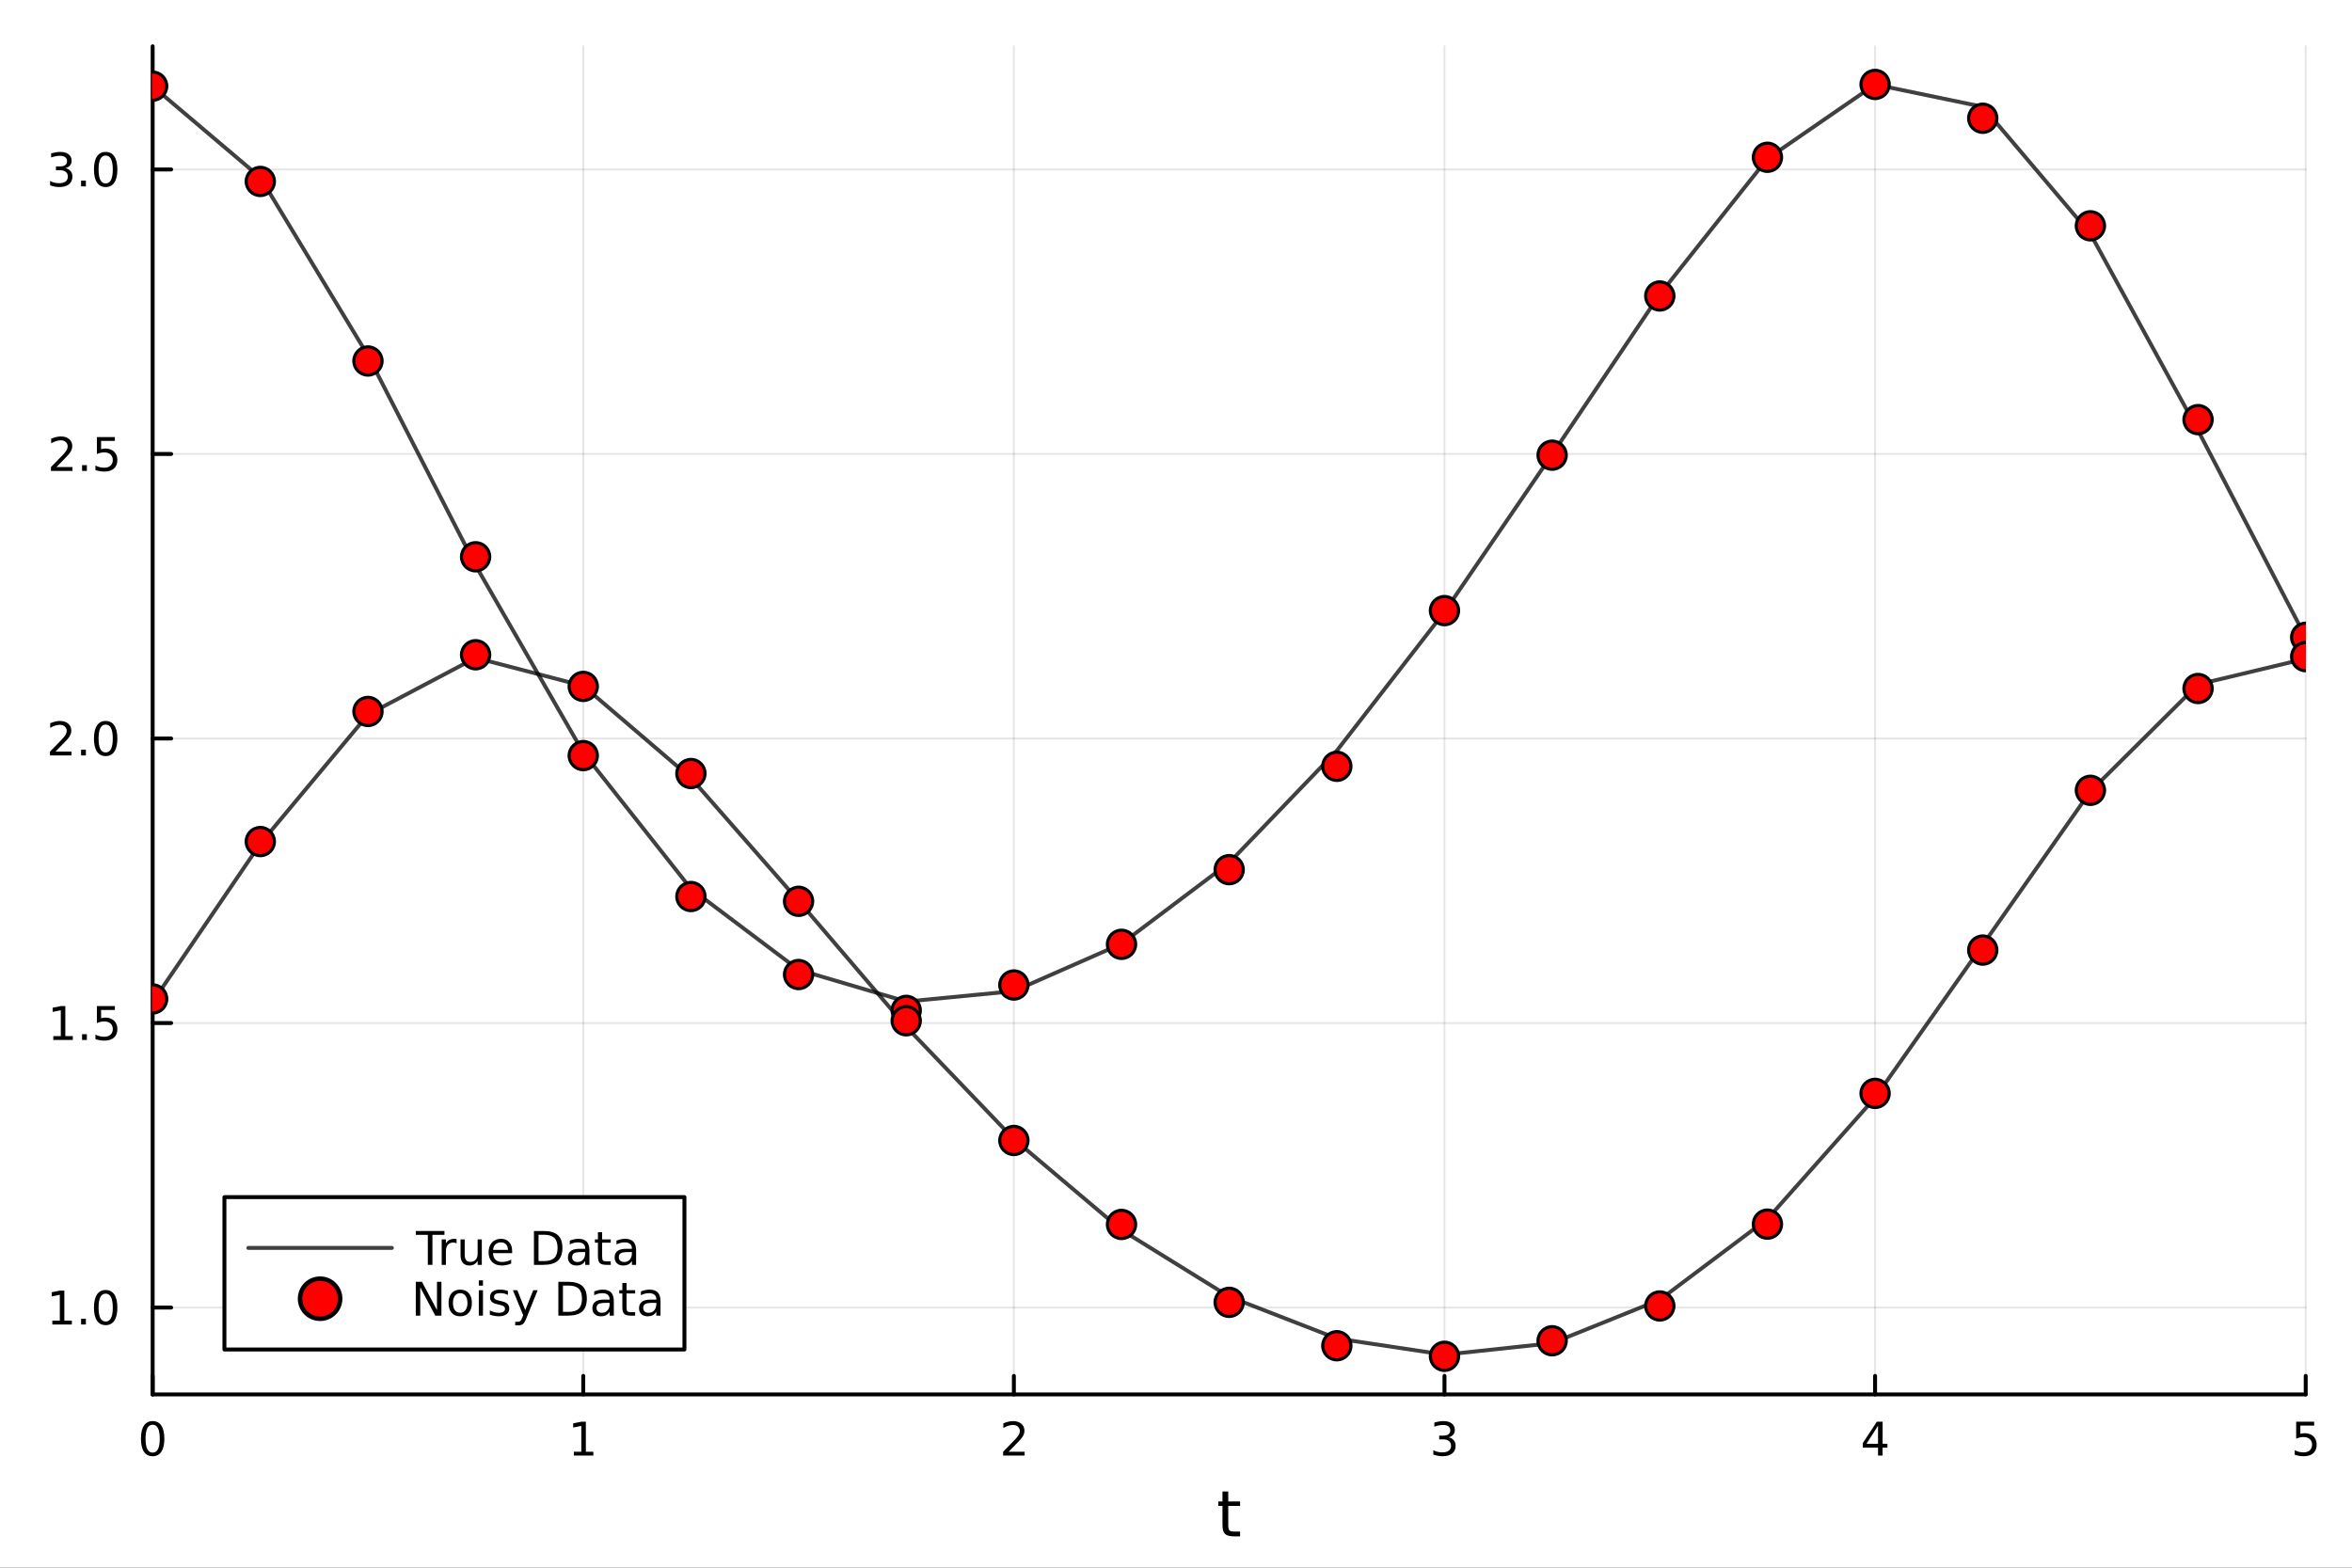 <?xml version="1.0" encoding="utf-8"?>
<svg xmlns="http://www.w3.org/2000/svg" xmlns:xlink="http://www.w3.org/1999/xlink" width="600" height="400" viewBox="0 0 2400 1600">
<rect x="0" y="0" width="2400" height="1600" fill="#333333" stroke="none"/>
<defs>
  <clipPath id="clip330">
    <rect x="0" y="0" width="2400" height="1600"/>
  </clipPath>
</defs>
<path clip-path="url(#clip330)" d="M0 1600 L2400 1600 L2400 0 L0 0  Z" fill="#ffffff" fill-rule="evenodd" fill-opacity="1"/>
<defs>
  <clipPath id="clip331">
    <rect x="480" y="0" width="1681" height="1600"/>
  </clipPath>
</defs>
<path clip-path="url(#clip330)" d="M155.765 1423.18 L2352.76 1423.18 L2352.76 47.244 L155.765 47.244  Z" fill="#ffffff" fill-rule="evenodd" fill-opacity="1"/>
<defs>
  <clipPath id="clip332">
    <rect x="155" y="47" width="2198" height="1377"/>
  </clipPath>
</defs>
<polyline clip-path="url(#clip332)" style="stroke:#000000; stroke-linecap:round; stroke-linejoin:round; stroke-width:2; stroke-opacity:0.1; fill:none" points="155.765,1423.18 155.765,47.244 "/>
<polyline clip-path="url(#clip332)" style="stroke:#000000; stroke-linecap:round; stroke-linejoin:round; stroke-width:2; stroke-opacity:0.1; fill:none" points="595.163,1423.18 595.163,47.244 "/>
<polyline clip-path="url(#clip332)" style="stroke:#000000; stroke-linecap:round; stroke-linejoin:round; stroke-width:2; stroke-opacity:0.1; fill:none" points="1034.56,1423.18 1034.56,47.244 "/>
<polyline clip-path="url(#clip332)" style="stroke:#000000; stroke-linecap:round; stroke-linejoin:round; stroke-width:2; stroke-opacity:0.1; fill:none" points="1473.96,1423.18 1473.96,47.244 "/>
<polyline clip-path="url(#clip332)" style="stroke:#000000; stroke-linecap:round; stroke-linejoin:round; stroke-width:2; stroke-opacity:0.1; fill:none" points="1913.36,1423.18 1913.36,47.244 "/>
<polyline clip-path="url(#clip332)" style="stroke:#000000; stroke-linecap:round; stroke-linejoin:round; stroke-width:2; stroke-opacity:0.1; fill:none" points="2352.76,1423.18 2352.76,47.244 "/>
<polyline clip-path="url(#clip330)" style="stroke:#000000; stroke-linecap:round; stroke-linejoin:round; stroke-width:4; stroke-opacity:1; fill:none" points="155.765,1423.18 2352.76,1423.18 "/>
<polyline clip-path="url(#clip330)" style="stroke:#000000; stroke-linecap:round; stroke-linejoin:round; stroke-width:4; stroke-opacity:1; fill:none" points="155.765,1423.18 155.765,1404.28 "/>
<polyline clip-path="url(#clip330)" style="stroke:#000000; stroke-linecap:round; stroke-linejoin:round; stroke-width:4; stroke-opacity:1; fill:none" points="595.163,1423.18 595.163,1404.28 "/>
<polyline clip-path="url(#clip330)" style="stroke:#000000; stroke-linecap:round; stroke-linejoin:round; stroke-width:4; stroke-opacity:1; fill:none" points="1034.56,1423.18 1034.56,1404.28 "/>
<polyline clip-path="url(#clip330)" style="stroke:#000000; stroke-linecap:round; stroke-linejoin:round; stroke-width:4; stroke-opacity:1; fill:none" points="1473.96,1423.18 1473.96,1404.28 "/>
<polyline clip-path="url(#clip330)" style="stroke:#000000; stroke-linecap:round; stroke-linejoin:round; stroke-width:4; stroke-opacity:1; fill:none" points="1913.36,1423.18 1913.36,1404.28 "/>
<polyline clip-path="url(#clip330)" style="stroke:#000000; stroke-linecap:round; stroke-linejoin:round; stroke-width:4; stroke-opacity:1; fill:none" points="2352.76,1423.18 2352.76,1404.28 "/>
<path clip-path="url(#clip330)" d="M155.765 1454.1 Q152.154 1454.1 150.325 1457.66 Q148.52 1461.2 148.52 1468.33 Q148.52 1475.44 150.325 1479.01 Q152.154 1482.55 155.765 1482.55 Q159.399 1482.55 161.205 1479.01 Q163.033 1475.44 163.033 1468.33 Q163.033 1461.2 161.205 1457.66 Q159.399 1454.1 155.765 1454.1 M155.765 1450.39 Q161.575 1450.39 164.631 1455 Q167.709 1459.58 167.709 1468.33 Q167.709 1477.06 164.631 1481.67 Q161.575 1486.25 155.765 1486.25 Q149.955 1486.25 146.876 1481.67 Q143.821 1477.06 143.821 1468.33 Q143.821 1459.58 146.876 1455 Q149.955 1450.39 155.765 1450.39 Z" fill="#000000" fill-rule="nonzero" fill-opacity="1" /><path clip-path="url(#clip330)" d="M585.545 1481.64 L593.184 1481.64 L593.184 1455.28 L584.874 1456.95 L584.874 1452.69 L593.138 1451.02 L597.814 1451.02 L597.814 1481.64 L605.452 1481.64 L605.452 1485.58 L585.545 1485.58 L585.545 1481.64 Z" fill="#000000" fill-rule="nonzero" fill-opacity="1" /><path clip-path="url(#clip330)" d="M1029.21 1481.64 L1045.53 1481.64 L1045.53 1485.58 L1023.59 1485.58 L1023.59 1481.64 Q1026.25 1478.89 1030.83 1474.26 Q1035.44 1469.61 1036.62 1468.27 Q1038.87 1465.74 1039.75 1464.01 Q1040.65 1462.25 1040.65 1460.56 Q1040.65 1457.8 1038.7 1456.07 Q1036.78 1454.33 1033.68 1454.33 Q1031.48 1454.33 1029.03 1455.09 Q1026.6 1455.86 1023.82 1457.41 L1023.82 1452.69 Q1026.64 1451.55 1029.1 1450.97 Q1031.55 1450.39 1033.59 1450.39 Q1038.96 1450.39 1042.15 1453.08 Q1045.35 1455.77 1045.35 1460.26 Q1045.35 1462.39 1044.54 1464.31 Q1043.75 1466.2 1041.64 1468.8 Q1041.07 1469.47 1037.96 1472.69 Q1034.86 1475.88 1029.21 1481.64 Z" fill="#000000" fill-rule="nonzero" fill-opacity="1" /><path clip-path="url(#clip330)" d="M1478.21 1466.95 Q1481.56 1467.66 1483.44 1469.93 Q1485.34 1472.2 1485.34 1475.53 Q1485.34 1480.65 1481.82 1483.45 Q1478.3 1486.25 1471.82 1486.25 Q1469.64 1486.25 1467.33 1485.81 Q1465.04 1485.39 1462.58 1484.54 L1462.58 1480.02 Q1464.53 1481.16 1466.84 1481.74 Q1469.16 1482.32 1471.68 1482.32 Q1476.08 1482.32 1478.37 1480.58 Q1480.68 1478.84 1480.68 1475.53 Q1480.68 1472.48 1478.53 1470.77 Q1476.4 1469.03 1472.58 1469.03 L1468.55 1469.03 L1468.55 1465.19 L1472.77 1465.19 Q1476.22 1465.19 1478.05 1463.82 Q1479.87 1462.43 1479.87 1459.84 Q1479.87 1457.18 1477.98 1455.77 Q1476.1 1454.33 1472.58 1454.33 Q1470.66 1454.33 1468.46 1454.75 Q1466.26 1455.16 1463.62 1456.04 L1463.62 1451.88 Q1466.29 1451.14 1468.6 1450.77 Q1470.94 1450.39 1473 1450.39 Q1478.32 1450.39 1481.42 1452.83 Q1484.53 1455.23 1484.53 1459.35 Q1484.53 1462.22 1482.88 1464.21 Q1481.24 1466.18 1478.21 1466.95 Z" fill="#000000" fill-rule="nonzero" fill-opacity="1" /><path clip-path="url(#clip330)" d="M1916.37 1455.09 L1904.56 1473.54 L1916.37 1473.54 L1916.37 1455.09 M1915.14 1451.02 L1921.02 1451.02 L1921.02 1473.54 L1925.95 1473.54 L1925.95 1477.43 L1921.02 1477.43 L1921.02 1485.58 L1916.37 1485.58 L1916.37 1477.43 L1900.77 1477.43 L1900.77 1472.92 L1915.14 1451.02 Z" fill="#000000" fill-rule="nonzero" fill-opacity="1" /><path clip-path="url(#clip330)" d="M2343.03 1451.02 L2361.39 1451.02 L2361.39 1454.96 L2347.32 1454.96 L2347.32 1463.43 Q2348.33 1463.08 2349.35 1462.92 Q2350.37 1462.73 2351.39 1462.73 Q2357.18 1462.73 2360.56 1465.9 Q2363.94 1469.08 2363.94 1474.49 Q2363.94 1480.07 2360.46 1483.17 Q2356.99 1486.25 2350.67 1486.25 Q2348.5 1486.25 2346.23 1485.88 Q2343.98 1485.51 2341.58 1484.77 L2341.58 1480.07 Q2343.66 1481.2 2345.88 1481.76 Q2348.1 1482.32 2350.58 1482.32 Q2354.58 1482.32 2356.92 1480.21 Q2359.26 1478.1 2359.26 1474.49 Q2359.26 1470.88 2356.92 1468.77 Q2354.58 1466.67 2350.58 1466.67 Q2348.71 1466.67 2346.83 1467.08 Q2344.98 1467.5 2343.03 1468.38 L2343.03 1451.02 Z" fill="#000000" fill-rule="nonzero" fill-opacity="1" /><path clip-path="url(#clip330)" d="M1253.32 1522.27 L1253.32 1532.4 L1265.38 1532.4 L1265.38 1536.95 L1253.32 1536.95 L1253.32 1556.3 Q1253.32 1560.66 1254.5 1561.9 Q1255.71 1563.14 1259.37 1563.14 L1265.38 1563.14 L1265.38 1568.04 L1259.37 1568.04 Q1252.59 1568.04 1250.01 1565.53 Q1247.43 1562.98 1247.43 1556.3 L1247.43 1536.95 L1243.14 1536.95 L1243.14 1532.4 L1247.43 1532.4 L1247.43 1522.27 L1253.32 1522.27 Z" fill="#000000" fill-rule="nonzero" fill-opacity="1" /><polyline clip-path="url(#clip332)" style="stroke:#000000; stroke-linecap:round; stroke-linejoin:round; stroke-width:2; stroke-opacity:0.1; fill:none" points="155.765,1334.51 2352.76,1334.51 "/>
<polyline clip-path="url(#clip332)" style="stroke:#000000; stroke-linecap:round; stroke-linejoin:round; stroke-width:2; stroke-opacity:0.1; fill:none" points="155.765,1044.12 2352.76,1044.12 "/>
<polyline clip-path="url(#clip332)" style="stroke:#000000; stroke-linecap:round; stroke-linejoin:round; stroke-width:2; stroke-opacity:0.1; fill:none" points="155.765,753.728 2352.76,753.728 "/>
<polyline clip-path="url(#clip332)" style="stroke:#000000; stroke-linecap:round; stroke-linejoin:round; stroke-width:2; stroke-opacity:0.1; fill:none" points="155.765,463.338 2352.76,463.338 "/>
<polyline clip-path="url(#clip332)" style="stroke:#000000; stroke-linecap:round; stroke-linejoin:round; stroke-width:2; stroke-opacity:0.1; fill:none" points="155.765,172.948 2352.76,172.948 "/>
<polyline clip-path="url(#clip330)" style="stroke:#000000; stroke-linecap:round; stroke-linejoin:round; stroke-width:4; stroke-opacity:1; fill:none" points="155.765,1423.18 155.765,47.244 "/>
<polyline clip-path="url(#clip330)" style="stroke:#000000; stroke-linecap:round; stroke-linejoin:round; stroke-width:4; stroke-opacity:1; fill:none" points="155.765,1334.51 174.663,1334.51 "/>
<polyline clip-path="url(#clip330)" style="stroke:#000000; stroke-linecap:round; stroke-linejoin:round; stroke-width:4; stroke-opacity:1; fill:none" points="155.765,1044.12 174.663,1044.12 "/>
<polyline clip-path="url(#clip330)" style="stroke:#000000; stroke-linecap:round; stroke-linejoin:round; stroke-width:4; stroke-opacity:1; fill:none" points="155.765,753.728 174.663,753.728 "/>
<polyline clip-path="url(#clip330)" style="stroke:#000000; stroke-linecap:round; stroke-linejoin:round; stroke-width:4; stroke-opacity:1; fill:none" points="155.765,463.338 174.663,463.338 "/>
<polyline clip-path="url(#clip330)" style="stroke:#000000; stroke-linecap:round; stroke-linejoin:round; stroke-width:4; stroke-opacity:1; fill:none" points="155.765,172.948 174.663,172.948 "/>
<path clip-path="url(#clip330)" d="M53.4 1347.85 L61.038 1347.85 L61.038 1321.49 L52.728 1323.15 L52.728 1318.9 L60.992 1317.23 L65.668 1317.23 L65.668 1347.85 L73.307 1347.85 L73.307 1351.79 L53.4 1351.79 L53.4 1347.85 Z" fill="#000000" fill-rule="nonzero" fill-opacity="1" /><path clip-path="url(#clip330)" d="M82.751 1345.91 L87.635 1345.91 L87.635 1351.79 L82.751 1351.79 L82.751 1345.91 Z" fill="#000000" fill-rule="nonzero" fill-opacity="1" /><path clip-path="url(#clip330)" d="M107.821 1320.31 Q104.209 1320.31 102.381 1323.87 Q100.575 1327.41 100.575 1334.54 Q100.575 1341.65 102.381 1345.21 Q104.209 1348.76 107.821 1348.76 Q111.455 1348.76 113.26 1345.21 Q115.089 1341.65 115.089 1334.54 Q115.089 1327.41 113.26 1323.87 Q111.455 1320.31 107.821 1320.31 M107.821 1316.6 Q113.631 1316.6 116.686 1321.21 Q119.765 1325.79 119.765 1334.54 Q119.765 1343.27 116.686 1347.88 Q113.631 1352.46 107.821 1352.46 Q102.01 1352.46 98.932 1347.88 Q95.876 1343.27 95.876 1334.54 Q95.876 1325.79 98.932 1321.21 Q102.01 1316.6 107.821 1316.6 Z" fill="#000000" fill-rule="nonzero" fill-opacity="1" /><path clip-path="url(#clip330)" d="M54.395 1057.46 L62.034 1057.46 L62.034 1031.1 L53.724 1032.76 L53.724 1028.51 L61.987 1026.84 L66.663 1026.84 L66.663 1057.46 L74.302 1057.46 L74.302 1061.4 L54.395 1061.4 L54.395 1057.46 Z" fill="#000000" fill-rule="nonzero" fill-opacity="1" /><path clip-path="url(#clip330)" d="M83.747 1055.52 L88.631 1055.52 L88.631 1061.4 L83.747 1061.4 L83.747 1055.52 Z" fill="#000000" fill-rule="nonzero" fill-opacity="1" /><path clip-path="url(#clip330)" d="M98.862 1026.84 L117.219 1026.84 L117.219 1030.77 L103.145 1030.77 L103.145 1039.25 Q104.163 1038.9 105.182 1038.74 Q106.2 1038.55 107.219 1038.55 Q113.006 1038.55 116.385 1041.72 Q119.765 1044.89 119.765 1050.31 Q119.765 1055.89 116.293 1058.99 Q112.82 1062.07 106.501 1062.07 Q104.325 1062.07 102.057 1061.7 Q99.811 1061.33 97.404 1060.59 L97.404 1055.89 Q99.487 1057.02 101.709 1057.58 Q103.932 1058.13 106.408 1058.13 Q110.413 1058.13 112.751 1056.03 Q115.089 1053.92 115.089 1050.31 Q115.089 1046.7 112.751 1044.59 Q110.413 1042.49 106.408 1042.49 Q104.534 1042.49 102.659 1042.9 Q100.807 1043.32 98.862 1044.2 L98.862 1026.84 Z" fill="#000000" fill-rule="nonzero" fill-opacity="1" /><path clip-path="url(#clip330)" d="M56.617 767.073 L72.936 767.073 L72.936 771.008 L50.992 771.008 L50.992 767.073 Q53.654 764.319 58.237 759.689 Q62.844 755.036 64.025 753.694 Q66.27 751.171 67.149 749.434 Q68.052 747.675 68.052 745.985 Q68.052 743.231 66.108 741.495 Q64.186 739.759 61.085 739.759 Q58.886 739.759 56.432 740.522 Q54.001 741.286 51.224 742.837 L51.224 738.115 Q54.048 736.981 56.501 736.402 Q58.955 735.823 60.992 735.823 Q66.362 735.823 69.557 738.509 Q72.751 741.194 72.751 745.684 Q72.751 747.814 71.941 749.735 Q71.154 751.634 69.048 754.226 Q68.469 754.897 65.367 758.115 Q62.265 761.309 56.617 767.073 Z" fill="#000000" fill-rule="nonzero" fill-opacity="1" /><path clip-path="url(#clip330)" d="M82.751 765.129 L87.635 765.129 L87.635 771.008 L82.751 771.008 L82.751 765.129 Z" fill="#000000" fill-rule="nonzero" fill-opacity="1" /><path clip-path="url(#clip330)" d="M107.821 739.527 Q104.209 739.527 102.381 743.092 Q100.575 746.634 100.575 753.763 Q100.575 760.87 102.381 764.434 Q104.209 767.976 107.821 767.976 Q111.455 767.976 113.26 764.434 Q115.089 760.87 115.089 753.763 Q115.089 746.634 113.26 743.092 Q111.455 739.527 107.821 739.527 M107.821 735.823 Q113.631 735.823 116.686 740.43 Q119.765 745.013 119.765 753.763 Q119.765 762.49 116.686 767.096 Q113.631 771.68 107.821 771.68 Q102.01 771.68 98.932 767.096 Q95.876 762.49 95.876 753.763 Q95.876 745.013 98.932 740.43 Q102.01 735.823 107.821 735.823 Z" fill="#000000" fill-rule="nonzero" fill-opacity="1" /><path clip-path="url(#clip330)" d="M57.612 476.683 L73.932 476.683 L73.932 480.618 L51.987 480.618 L51.987 476.683 Q54.65 473.928 59.233 469.299 Q63.839 464.646 65.02 463.304 Q67.265 460.78 68.145 459.044 Q69.048 457.285 69.048 455.595 Q69.048 452.841 67.103 451.105 Q65.182 449.368 62.08 449.368 Q59.881 449.368 57.427 450.132 Q54.997 450.896 52.219 452.447 L52.219 447.725 Q55.043 446.591 57.497 446.012 Q59.95 445.433 61.987 445.433 Q67.358 445.433 70.552 448.118 Q73.747 450.804 73.747 455.294 Q73.747 457.424 72.936 459.345 Q72.149 461.243 70.043 463.836 Q69.464 464.507 66.362 467.725 Q63.261 470.919 57.612 476.683 Z" fill="#000000" fill-rule="nonzero" fill-opacity="1" /><path clip-path="url(#clip330)" d="M83.747 474.739 L88.631 474.739 L88.631 480.618 L83.747 480.618 L83.747 474.739 Z" fill="#000000" fill-rule="nonzero" fill-opacity="1" /><path clip-path="url(#clip330)" d="M98.862 446.058 L117.219 446.058 L117.219 449.993 L103.145 449.993 L103.145 458.466 Q104.163 458.118 105.182 457.956 Q106.2 457.771 107.219 457.771 Q113.006 457.771 116.385 460.942 Q119.765 464.114 119.765 469.53 Q119.765 475.109 116.293 478.211 Q112.82 481.29 106.501 481.29 Q104.325 481.29 102.057 480.919 Q99.811 480.549 97.404 479.808 L97.404 475.109 Q99.487 476.243 101.709 476.799 Q103.932 477.354 106.408 477.354 Q110.413 477.354 112.751 475.248 Q115.089 473.141 115.089 469.53 Q115.089 465.919 112.751 463.813 Q110.413 461.706 106.408 461.706 Q104.534 461.706 102.659 462.123 Q100.807 462.54 98.862 463.419 L98.862 446.058 Z" fill="#000000" fill-rule="nonzero" fill-opacity="1" /><path clip-path="url(#clip330)" d="M66.756 171.594 Q70.112 172.312 71.987 174.58 Q73.885 176.849 73.885 180.182 Q73.885 185.298 70.367 188.098 Q66.849 190.899 60.367 190.899 Q58.191 190.899 55.876 190.46 Q53.585 190.043 51.131 189.186 L51.131 184.673 Q53.075 185.807 55.39 186.386 Q57.705 186.964 60.228 186.964 Q64.626 186.964 66.918 185.228 Q69.233 183.492 69.233 180.182 Q69.233 177.126 67.08 175.413 Q64.95 173.677 61.131 173.677 L57.103 173.677 L57.103 169.835 L61.316 169.835 Q64.765 169.835 66.594 168.469 Q68.423 167.08 68.423 164.487 Q68.423 161.825 66.525 160.413 Q64.65 158.978 61.131 158.978 Q59.21 158.978 57.011 159.395 Q54.812 159.812 52.173 160.691 L52.173 156.525 Q54.835 155.784 57.15 155.413 Q59.487 155.043 61.548 155.043 Q66.872 155.043 69.974 157.474 Q73.075 159.881 73.075 164.001 Q73.075 166.872 71.432 168.862 Q69.788 170.83 66.756 171.594 Z" fill="#000000" fill-rule="nonzero" fill-opacity="1" /><path clip-path="url(#clip330)" d="M82.751 184.348 L87.635 184.348 L87.635 190.228 L82.751 190.228 L82.751 184.348 Z" fill="#000000" fill-rule="nonzero" fill-opacity="1" /><path clip-path="url(#clip330)" d="M107.821 158.747 Q104.209 158.747 102.381 162.312 Q100.575 165.853 100.575 172.983 Q100.575 180.089 102.381 183.654 Q104.209 187.196 107.821 187.196 Q111.455 187.196 113.26 183.654 Q115.089 180.089 115.089 172.983 Q115.089 165.853 113.26 162.312 Q111.455 158.747 107.821 158.747 M107.821 155.043 Q113.631 155.043 116.686 159.65 Q119.765 164.233 119.765 172.983 Q119.765 181.71 116.686 186.316 Q113.631 190.899 107.821 190.899 Q102.01 190.899 98.932 186.316 Q95.876 181.71 95.876 172.983 Q95.876 164.233 98.932 159.65 Q102.01 155.043 107.821 155.043 Z" fill="#000000" fill-rule="nonzero" fill-opacity="1" /><polyline clip-path="url(#clip332)" style="stroke:#000000; stroke-linecap:round; stroke-linejoin:round; stroke-width:4; stroke-opacity:0.75; fill:none" points="155.765,88.067 265.614,181.115 375.464,362.845 485.314,577.08 595.163,768.036 705.013,907.053 814.862,989.765 924.712,1022.2 1034.56,1011.59 1144.41,963.225 1254.26,880.493 1364.11,766.171 1473.96,624.445 1583.81,463.747 1693.66,300.397 1803.51,161.949 1913.36,86.24 2023.21,108.993 2133.06,238.618 2242.91,439.358 2352.76,650.481 "/>
<polyline clip-path="url(#clip332)" style="stroke:#000000; stroke-linecap:round; stroke-linejoin:round; stroke-width:4; stroke-opacity:0.75; fill:none" points="155.765,1022.6 265.614,861.1 375.464,729.37 485.314,671.376 595.163,700.01 705.013,794.013 814.862,919.406 924.712,1047.95 1034.56,1162.6 1144.41,1255.34 1254.26,1323.4 1364.11,1366.08 1473.96,1382.62 1583.81,1370.86 1693.66,1326.56 1803.51,1244.04 1913.36,1120.29 2023.21,964.351 2133.06,807.707 2242.91,698.525 2352.76,672.238 "/>
<circle clip-path="url(#clip332)" cx="155.765" cy="87.926" r="14.4" fill="#ff0000" fill-rule="evenodd" fill-opacity="1" stroke="#000000" stroke-opacity="1" stroke-width="3.2"/>
<circle clip-path="url(#clip332)" cx="265.614" cy="185.174" r="14.4" fill="#ff0000" fill-rule="evenodd" fill-opacity="1" stroke="#000000" stroke-opacity="1" stroke-width="3.2"/>
<circle clip-path="url(#clip332)" cx="375.464" cy="368.435" r="14.4" fill="#ff0000" fill-rule="evenodd" fill-opacity="1" stroke="#000000" stroke-opacity="1" stroke-width="3.2"/>
<circle clip-path="url(#clip332)" cx="485.314" cy="568.265" r="14.4" fill="#ff0000" fill-rule="evenodd" fill-opacity="1" stroke="#000000" stroke-opacity="1" stroke-width="3.2"/>
<circle clip-path="url(#clip332)" cx="595.163" cy="771.173" r="14.4" fill="#ff0000" fill-rule="evenodd" fill-opacity="1" stroke="#000000" stroke-opacity="1" stroke-width="3.2"/>
<circle clip-path="url(#clip332)" cx="705.013" cy="914.992" r="14.4" fill="#ff0000" fill-rule="evenodd" fill-opacity="1" stroke="#000000" stroke-opacity="1" stroke-width="3.2"/>
<circle clip-path="url(#clip332)" cx="814.862" cy="994.61" r="14.4" fill="#ff0000" fill-rule="evenodd" fill-opacity="1" stroke="#000000" stroke-opacity="1" stroke-width="3.2"/>
<circle clip-path="url(#clip332)" cx="924.712" cy="1031.21" r="14.4" fill="#ff0000" fill-rule="evenodd" fill-opacity="1" stroke="#000000" stroke-opacity="1" stroke-width="3.2"/>
<circle clip-path="url(#clip332)" cx="1034.56" cy="1005.3" r="14.4" fill="#ff0000" fill-rule="evenodd" fill-opacity="1" stroke="#000000" stroke-opacity="1" stroke-width="3.2"/>
<circle clip-path="url(#clip332)" cx="1144.41" cy="963.772" r="14.4" fill="#ff0000" fill-rule="evenodd" fill-opacity="1" stroke="#000000" stroke-opacity="1" stroke-width="3.2"/>
<circle clip-path="url(#clip332)" cx="1254.26" cy="887.585" r="14.4" fill="#ff0000" fill-rule="evenodd" fill-opacity="1" stroke="#000000" stroke-opacity="1" stroke-width="3.2"/>
<circle clip-path="url(#clip332)" cx="1364.11" cy="782.092" r="14.4" fill="#ff0000" fill-rule="evenodd" fill-opacity="1" stroke="#000000" stroke-opacity="1" stroke-width="3.2"/>
<circle clip-path="url(#clip332)" cx="1473.96" cy="623.199" r="14.4" fill="#ff0000" fill-rule="evenodd" fill-opacity="1" stroke="#000000" stroke-opacity="1" stroke-width="3.2"/>
<circle clip-path="url(#clip332)" cx="1583.81" cy="464.551" r="14.4" fill="#ff0000" fill-rule="evenodd" fill-opacity="1" stroke="#000000" stroke-opacity="1" stroke-width="3.2"/>
<circle clip-path="url(#clip332)" cx="1693.66" cy="302.066" r="14.4" fill="#ff0000" fill-rule="evenodd" fill-opacity="1" stroke="#000000" stroke-opacity="1" stroke-width="3.2"/>
<circle clip-path="url(#clip332)" cx="1803.51" cy="160.524" r="14.4" fill="#ff0000" fill-rule="evenodd" fill-opacity="1" stroke="#000000" stroke-opacity="1" stroke-width="3.2"/>
<circle clip-path="url(#clip332)" cx="1913.36" cy="86.186" r="14.4" fill="#ff0000" fill-rule="evenodd" fill-opacity="1" stroke="#000000" stroke-opacity="1" stroke-width="3.2"/>
<circle clip-path="url(#clip332)" cx="2023.21" cy="120.684" r="14.4" fill="#ff0000" fill-rule="evenodd" fill-opacity="1" stroke="#000000" stroke-opacity="1" stroke-width="3.2"/>
<circle clip-path="url(#clip332)" cx="2133.06" cy="230.467" r="14.4" fill="#ff0000" fill-rule="evenodd" fill-opacity="1" stroke="#000000" stroke-opacity="1" stroke-width="3.2"/>
<circle clip-path="url(#clip332)" cx="2242.91" cy="428.275" r="14.4" fill="#ff0000" fill-rule="evenodd" fill-opacity="1" stroke="#000000" stroke-opacity="1" stroke-width="3.2"/>
<circle clip-path="url(#clip332)" cx="2352.76" cy="650.43" r="14.4" fill="#ff0000" fill-rule="evenodd" fill-opacity="1" stroke="#000000" stroke-opacity="1" stroke-width="3.2"/>
<circle clip-path="url(#clip332)" cx="155.765" cy="1019.53" r="14.4" fill="#ff0000" fill-rule="evenodd" fill-opacity="1" stroke="#000000" stroke-opacity="1" stroke-width="3.2"/>
<circle clip-path="url(#clip332)" cx="265.614" cy="858.889" r="14.4" fill="#ff0000" fill-rule="evenodd" fill-opacity="1" stroke="#000000" stroke-opacity="1" stroke-width="3.2"/>
<circle clip-path="url(#clip332)" cx="375.464" cy="726.115" r="14.4" fill="#ff0000" fill-rule="evenodd" fill-opacity="1" stroke="#000000" stroke-opacity="1" stroke-width="3.2"/>
<circle clip-path="url(#clip332)" cx="485.314" cy="668.25" r="14.4" fill="#ff0000" fill-rule="evenodd" fill-opacity="1" stroke="#000000" stroke-opacity="1" stroke-width="3.2"/>
<circle clip-path="url(#clip332)" cx="595.163" cy="700.561" r="14.4" fill="#ff0000" fill-rule="evenodd" fill-opacity="1" stroke="#000000" stroke-opacity="1" stroke-width="3.2"/>
<circle clip-path="url(#clip332)" cx="705.013" cy="789.46" r="14.4" fill="#ff0000" fill-rule="evenodd" fill-opacity="1" stroke="#000000" stroke-opacity="1" stroke-width="3.2"/>
<circle clip-path="url(#clip332)" cx="814.862" cy="919.884" r="14.4" fill="#ff0000" fill-rule="evenodd" fill-opacity="1" stroke="#000000" stroke-opacity="1" stroke-width="3.2"/>
<circle clip-path="url(#clip332)" cx="924.712" cy="1041.8" r="14.4" fill="#ff0000" fill-rule="evenodd" fill-opacity="1" stroke="#000000" stroke-opacity="1" stroke-width="3.2"/>
<circle clip-path="url(#clip332)" cx="1034.56" cy="1163.98" r="14.4" fill="#ff0000" fill-rule="evenodd" fill-opacity="1" stroke="#000000" stroke-opacity="1" stroke-width="3.2"/>
<circle clip-path="url(#clip332)" cx="1144.41" cy="1249.68" r="14.4" fill="#ff0000" fill-rule="evenodd" fill-opacity="1" stroke="#000000" stroke-opacity="1" stroke-width="3.2"/>
<circle clip-path="url(#clip332)" cx="1254.26" cy="1329.18" r="14.4" fill="#ff0000" fill-rule="evenodd" fill-opacity="1" stroke="#000000" stroke-opacity="1" stroke-width="3.2"/>
<circle clip-path="url(#clip332)" cx="1364.11" cy="1373.48" r="14.4" fill="#ff0000" fill-rule="evenodd" fill-opacity="1" stroke="#000000" stroke-opacity="1" stroke-width="3.2"/>
<circle clip-path="url(#clip332)" cx="1473.96" cy="1384.24" r="14.4" fill="#ff0000" fill-rule="evenodd" fill-opacity="1" stroke="#000000" stroke-opacity="1" stroke-width="3.2"/>
<circle clip-path="url(#clip332)" cx="1583.81" cy="1368.4" r="14.4" fill="#ff0000" fill-rule="evenodd" fill-opacity="1" stroke="#000000" stroke-opacity="1" stroke-width="3.2"/>
<circle clip-path="url(#clip332)" cx="1693.66" cy="1332.86" r="14.4" fill="#ff0000" fill-rule="evenodd" fill-opacity="1" stroke="#000000" stroke-opacity="1" stroke-width="3.2"/>
<circle clip-path="url(#clip332)" cx="1803.51" cy="1249.36" r="14.4" fill="#ff0000" fill-rule="evenodd" fill-opacity="1" stroke="#000000" stroke-opacity="1" stroke-width="3.2"/>
<circle clip-path="url(#clip332)" cx="1913.36" cy="1115.92" r="14.4" fill="#ff0000" fill-rule="evenodd" fill-opacity="1" stroke="#000000" stroke-opacity="1" stroke-width="3.2"/>
<circle clip-path="url(#clip332)" cx="2023.21" cy="969.662" r="14.4" fill="#ff0000" fill-rule="evenodd" fill-opacity="1" stroke="#000000" stroke-opacity="1" stroke-width="3.2"/>
<circle clip-path="url(#clip332)" cx="2133.06" cy="806.606" r="14.4" fill="#ff0000" fill-rule="evenodd" fill-opacity="1" stroke="#000000" stroke-opacity="1" stroke-width="3.2"/>
<circle clip-path="url(#clip332)" cx="2242.91" cy="702.695" r="14.4" fill="#ff0000" fill-rule="evenodd" fill-opacity="1" stroke="#000000" stroke-opacity="1" stroke-width="3.2"/>
<circle clip-path="url(#clip332)" cx="2352.76" cy="670.168" r="14.4" fill="#ff0000" fill-rule="evenodd" fill-opacity="1" stroke="#000000" stroke-opacity="1" stroke-width="3.2"/>
<path clip-path="url(#clip330)" d="M228.998 1377.32 L698.395 1377.32 L698.395 1221.8 L228.998 1221.8  Z" fill="#ffffff" fill-rule="evenodd" fill-opacity="1"/>
<polyline clip-path="url(#clip330)" style="stroke:#000000; stroke-linecap:round; stroke-linejoin:round; stroke-width:4; stroke-opacity:1; fill:none" points="228.998,1377.32 698.395,1377.32 698.395,1221.8 228.998,1221.8 228.998,1377.32 "/>
<polyline clip-path="url(#clip330)" style="stroke:#000000; stroke-linecap:round; stroke-linejoin:round; stroke-width:4; stroke-opacity:0.75; fill:none" points="253.409,1273.64 399.875,1273.64 "/>
<path clip-path="url(#clip330)" d="M424.286 1256.36 L453.522 1256.36 L453.522 1260.29 L441.254 1260.29 L441.254 1290.92 L436.554 1290.92 L436.554 1260.29 L424.286 1260.29 L424.286 1256.36 Z" fill="#000000" fill-rule="nonzero" fill-opacity="1" /><path clip-path="url(#clip330)" d="M465.906 1268.97 Q465.189 1268.55 464.332 1268.37 Q463.499 1268.16 462.48 1268.16 Q458.869 1268.16 456.925 1270.52 Q455.003 1272.86 455.003 1277.26 L455.003 1290.92 L450.721 1290.92 L450.721 1264.99 L455.003 1264.99 L455.003 1269.02 Q456.346 1266.66 458.499 1265.52 Q460.652 1264.36 463.73 1264.36 Q464.17 1264.36 464.702 1264.43 Q465.235 1264.48 465.883 1264.6 L465.906 1268.97 Z" fill="#000000" fill-rule="nonzero" fill-opacity="1" /><path clip-path="url(#clip330)" d="M469.934 1280.68 L469.934 1264.99 L474.193 1264.99 L474.193 1280.52 Q474.193 1284.2 475.628 1286.05 Q477.064 1287.88 479.934 1287.88 Q483.383 1287.88 485.374 1285.68 Q487.388 1283.48 487.388 1279.69 L487.388 1264.99 L491.647 1264.99 L491.647 1290.92 L487.388 1290.92 L487.388 1286.93 Q485.837 1289.29 483.776 1290.45 Q481.739 1291.59 479.031 1291.59 Q474.564 1291.59 472.249 1288.81 Q469.934 1286.03 469.934 1280.68 M480.651 1264.36 L480.651 1264.36 Z" fill="#000000" fill-rule="nonzero" fill-opacity="1" /><path clip-path="url(#clip330)" d="M522.596 1276.89 L522.596 1278.97 L503.012 1278.97 Q503.29 1283.37 505.651 1285.68 Q508.036 1287.98 512.272 1287.98 Q514.725 1287.98 517.017 1287.37 Q519.332 1286.77 521.6 1285.57 L521.6 1289.6 Q519.309 1290.57 516.901 1291.08 Q514.494 1291.59 512.017 1291.59 Q505.813 1291.59 502.179 1287.98 Q498.568 1284.36 498.568 1278.21 Q498.568 1271.84 501.994 1268.11 Q505.443 1264.36 511.276 1264.36 Q516.508 1264.36 519.54 1267.74 Q522.596 1271.1 522.596 1276.89 M518.336 1275.64 Q518.29 1272.14 516.369 1270.06 Q514.471 1267.98 511.323 1267.98 Q507.758 1267.98 505.605 1269.99 Q503.475 1272 503.151 1275.66 L518.336 1275.64 Z" fill="#000000" fill-rule="nonzero" fill-opacity="1" /><path clip-path="url(#clip330)" d="M549.517 1260.2 L549.517 1287.07 L555.165 1287.07 Q562.318 1287.07 565.628 1283.83 Q568.961 1280.59 568.961 1273.6 Q568.961 1266.66 565.628 1263.44 Q562.318 1260.2 555.165 1260.2 L549.517 1260.2 M544.841 1256.36 L554.447 1256.36 Q564.494 1256.36 569.193 1260.55 Q573.892 1264.71 573.892 1273.6 Q573.892 1282.54 569.17 1286.73 Q564.447 1290.92 554.447 1290.92 L544.841 1290.92 L544.841 1256.36 Z" fill="#000000" fill-rule="nonzero" fill-opacity="1" /><path clip-path="url(#clip330)" d="M592.943 1277.88 Q587.781 1277.88 585.79 1279.06 Q583.799 1280.24 583.799 1283.09 Q583.799 1285.36 585.281 1286.7 Q586.785 1288.02 589.355 1288.02 Q592.896 1288.02 595.026 1285.52 Q597.179 1283 597.179 1278.83 L597.179 1277.88 L592.943 1277.88 M601.438 1276.12 L601.438 1290.92 L597.179 1290.92 L597.179 1286.98 Q595.72 1289.34 593.544 1290.48 Q591.368 1291.59 588.22 1291.59 Q584.239 1291.59 581.878 1289.36 Q579.54 1287.12 579.54 1283.37 Q579.54 1278.99 582.456 1276.77 Q585.396 1274.55 591.206 1274.55 L597.179 1274.55 L597.179 1274.13 Q597.179 1271.19 595.234 1269.6 Q593.313 1267.98 589.818 1267.98 Q587.595 1267.98 585.489 1268.51 Q583.382 1269.04 581.438 1270.11 L581.438 1266.17 Q583.776 1265.27 585.975 1264.83 Q588.174 1264.36 590.257 1264.36 Q595.882 1264.36 598.66 1267.28 Q601.438 1270.2 601.438 1276.12 Z" fill="#000000" fill-rule="nonzero" fill-opacity="1" /><path clip-path="url(#clip330)" d="M614.424 1257.63 L614.424 1264.99 L623.197 1264.99 L623.197 1268.3 L614.424 1268.3 L614.424 1282.37 Q614.424 1285.54 615.28 1286.45 Q616.16 1287.35 618.822 1287.35 L623.197 1287.35 L623.197 1290.92 L618.822 1290.92 Q613.891 1290.92 612.017 1289.09 Q610.142 1287.23 610.142 1282.37 L610.142 1268.3 L607.017 1268.3 L607.017 1264.99 L610.142 1264.99 L610.142 1257.63 L614.424 1257.63 Z" fill="#000000" fill-rule="nonzero" fill-opacity="1" /><path clip-path="url(#clip330)" d="M640.581 1277.88 Q635.419 1277.88 633.428 1279.06 Q631.438 1280.24 631.438 1283.09 Q631.438 1285.36 632.919 1286.7 Q634.424 1288.02 636.993 1288.02 Q640.535 1288.02 642.664 1285.52 Q644.817 1283 644.817 1278.83 L644.817 1277.88 L640.581 1277.88 M649.076 1276.12 L649.076 1290.92 L644.817 1290.92 L644.817 1286.98 Q643.359 1289.34 641.183 1290.48 Q639.007 1291.59 635.859 1291.59 Q631.878 1291.59 629.516 1289.36 Q627.178 1287.12 627.178 1283.37 Q627.178 1278.99 630.095 1276.77 Q633.035 1274.55 638.845 1274.55 L644.817 1274.55 L644.817 1274.13 Q644.817 1271.19 642.873 1269.6 Q640.952 1267.98 637.456 1267.98 Q635.234 1267.98 633.128 1268.51 Q631.021 1269.04 629.077 1270.11 L629.077 1266.17 Q631.415 1265.27 633.614 1264.83 Q635.813 1264.36 637.896 1264.36 Q643.521 1264.36 646.299 1267.28 Q649.076 1270.2 649.076 1276.12 Z" fill="#000000" fill-rule="nonzero" fill-opacity="1" /><circle clip-path="url(#clip330)" cx="326.642" cy="1325.48" r="20.48" fill="#ff0000" fill-rule="evenodd" fill-opacity="1" stroke="#000000" stroke-opacity="1" stroke-width="4.551"/>
<path clip-path="url(#clip330)" d="M424.286 1308.2 L430.582 1308.2 L445.906 1337.11 L445.906 1308.2 L450.443 1308.2 L450.443 1342.76 L444.147 1342.76 L428.823 1313.84 L428.823 1342.76 L424.286 1342.76 L424.286 1308.2 Z" fill="#000000" fill-rule="nonzero" fill-opacity="1" /><path clip-path="url(#clip330)" d="M469.61 1319.82 Q466.184 1319.82 464.193 1322.5 Q462.202 1325.16 462.202 1329.82 Q462.202 1334.47 464.17 1337.15 Q466.161 1339.82 469.61 1339.82 Q473.013 1339.82 475.003 1337.13 Q476.994 1334.45 476.994 1329.82 Q476.994 1325.21 475.003 1322.52 Q473.013 1319.82 469.61 1319.82 M469.61 1316.2 Q475.165 1316.2 478.337 1319.82 Q481.508 1323.43 481.508 1329.82 Q481.508 1336.18 478.337 1339.82 Q475.165 1343.43 469.61 1343.43 Q464.031 1343.43 460.86 1339.82 Q457.712 1336.18 457.712 1329.82 Q457.712 1323.43 460.86 1319.82 Q464.031 1316.2 469.61 1316.2 Z" fill="#000000" fill-rule="nonzero" fill-opacity="1" /><path clip-path="url(#clip330)" d="M488.568 1316.83 L492.827 1316.83 L492.827 1342.76 L488.568 1342.76 L488.568 1316.83 M488.568 1306.74 L492.827 1306.74 L492.827 1312.13 L488.568 1312.13 L488.568 1306.74 Z" fill="#000000" fill-rule="nonzero" fill-opacity="1" /><path clip-path="url(#clip330)" d="M518.267 1317.59 L518.267 1321.62 Q516.461 1320.7 514.517 1320.23 Q512.573 1319.77 510.489 1319.77 Q507.318 1319.77 505.721 1320.74 Q504.147 1321.71 504.147 1323.66 Q504.147 1325.14 505.281 1326 Q506.415 1326.83 509.841 1327.59 L511.299 1327.92 Q515.836 1328.89 517.735 1330.67 Q519.656 1332.43 519.656 1335.6 Q519.656 1339.21 516.786 1341.32 Q513.938 1343.43 508.938 1343.43 Q506.855 1343.43 504.587 1343.01 Q502.341 1342.62 499.841 1341.81 L499.841 1337.41 Q502.202 1338.63 504.494 1339.26 Q506.786 1339.86 509.031 1339.86 Q512.04 1339.86 513.661 1338.84 Q515.281 1337.8 515.281 1335.93 Q515.281 1334.19 514.1 1333.26 Q512.943 1332.34 508.985 1331.48 L507.503 1331.14 Q503.545 1330.3 501.786 1328.59 Q500.026 1326.85 500.026 1323.84 Q500.026 1320.19 502.619 1318.2 Q505.212 1316.2 509.98 1316.2 Q512.341 1316.2 514.424 1316.55 Q516.508 1316.9 518.267 1317.59 Z" fill="#000000" fill-rule="nonzero" fill-opacity="1" /><path clip-path="url(#clip330)" d="M537.225 1345.16 Q535.42 1349.79 533.707 1351.2 Q531.994 1352.62 529.123 1352.62 L525.721 1352.62 L525.721 1349.05 L528.221 1349.05 Q529.98 1349.05 530.952 1348.22 Q531.924 1347.38 533.105 1344.28 L533.869 1342.34 L523.383 1316.83 L527.897 1316.83 L535.998 1337.11 L544.1 1316.83 L548.614 1316.83 L537.225 1345.16 Z" fill="#000000" fill-rule="nonzero" fill-opacity="1" /><path clip-path="url(#clip330)" d="M574.424 1312.04 L574.424 1338.91 L580.072 1338.91 Q587.225 1338.91 590.535 1335.67 Q593.868 1332.43 593.868 1325.44 Q593.868 1318.5 590.535 1315.28 Q587.225 1312.04 580.072 1312.04 L574.424 1312.04 M569.748 1308.2 L579.355 1308.2 Q589.401 1308.2 594.1 1312.39 Q598.799 1316.55 598.799 1325.44 Q598.799 1334.38 594.077 1338.57 Q589.355 1342.76 579.355 1342.76 L569.748 1342.76 L569.748 1308.2 Z" fill="#000000" fill-rule="nonzero" fill-opacity="1" /><path clip-path="url(#clip330)" d="M617.85 1329.72 Q612.688 1329.72 610.697 1330.9 Q608.706 1332.08 608.706 1334.93 Q608.706 1337.2 610.188 1338.54 Q611.692 1339.86 614.262 1339.86 Q617.804 1339.86 619.933 1337.36 Q622.086 1334.84 622.086 1330.67 L622.086 1329.72 L617.85 1329.72 M626.345 1327.96 L626.345 1342.76 L622.086 1342.76 L622.086 1338.82 Q620.628 1341.18 618.452 1342.32 Q616.276 1343.43 613.128 1343.43 Q609.146 1343.43 606.785 1341.2 Q604.447 1338.96 604.447 1335.21 Q604.447 1330.83 607.364 1328.61 Q610.304 1326.39 616.114 1326.39 L622.086 1326.39 L622.086 1325.97 Q622.086 1323.03 620.141 1321.44 Q618.22 1319.82 614.725 1319.82 Q612.503 1319.82 610.396 1320.35 Q608.29 1320.88 606.345 1321.95 L606.345 1318.01 Q608.683 1317.11 610.882 1316.67 Q613.081 1316.2 615.165 1316.2 Q620.79 1316.2 623.567 1319.12 Q626.345 1322.04 626.345 1327.96 Z" fill="#000000" fill-rule="nonzero" fill-opacity="1" /><path clip-path="url(#clip330)" d="M639.331 1309.47 L639.331 1316.83 L648.104 1316.83 L648.104 1320.14 L639.331 1320.14 L639.331 1334.21 Q639.331 1337.38 640.188 1338.29 Q641.067 1339.19 643.729 1339.19 L648.104 1339.19 L648.104 1342.76 L643.729 1342.76 Q638.799 1342.76 636.924 1340.93 Q635.049 1339.07 635.049 1334.21 L635.049 1320.14 L631.924 1320.14 L631.924 1316.83 L635.049 1316.83 L635.049 1309.47 L639.331 1309.47 Z" fill="#000000" fill-rule="nonzero" fill-opacity="1" /><path clip-path="url(#clip330)" d="M665.488 1329.72 Q660.326 1329.72 658.336 1330.9 Q656.345 1332.08 656.345 1334.93 Q656.345 1337.2 657.826 1338.54 Q659.331 1339.86 661.9 1339.86 Q665.442 1339.86 667.572 1337.36 Q669.725 1334.84 669.725 1330.67 L669.725 1329.72 L665.488 1329.72 M673.984 1327.96 L673.984 1342.76 L669.725 1342.76 L669.725 1338.82 Q668.266 1341.18 666.09 1342.32 Q663.914 1343.43 660.766 1343.43 Q656.785 1343.43 654.424 1341.2 Q652.086 1338.96 652.086 1335.21 Q652.086 1330.83 655.002 1328.61 Q657.942 1326.39 663.752 1326.39 L669.725 1326.39 L669.725 1325.97 Q669.725 1323.03 667.78 1321.44 Q665.859 1319.82 662.363 1319.82 Q660.141 1319.82 658.035 1320.35 Q655.928 1320.88 653.984 1321.95 L653.984 1318.01 Q656.322 1317.11 658.521 1316.67 Q660.72 1316.2 662.803 1316.2 Q668.428 1316.2 671.206 1319.12 Q673.984 1322.04 673.984 1327.96 Z" fill="#000000" fill-rule="nonzero" fill-opacity="1" /></svg>
